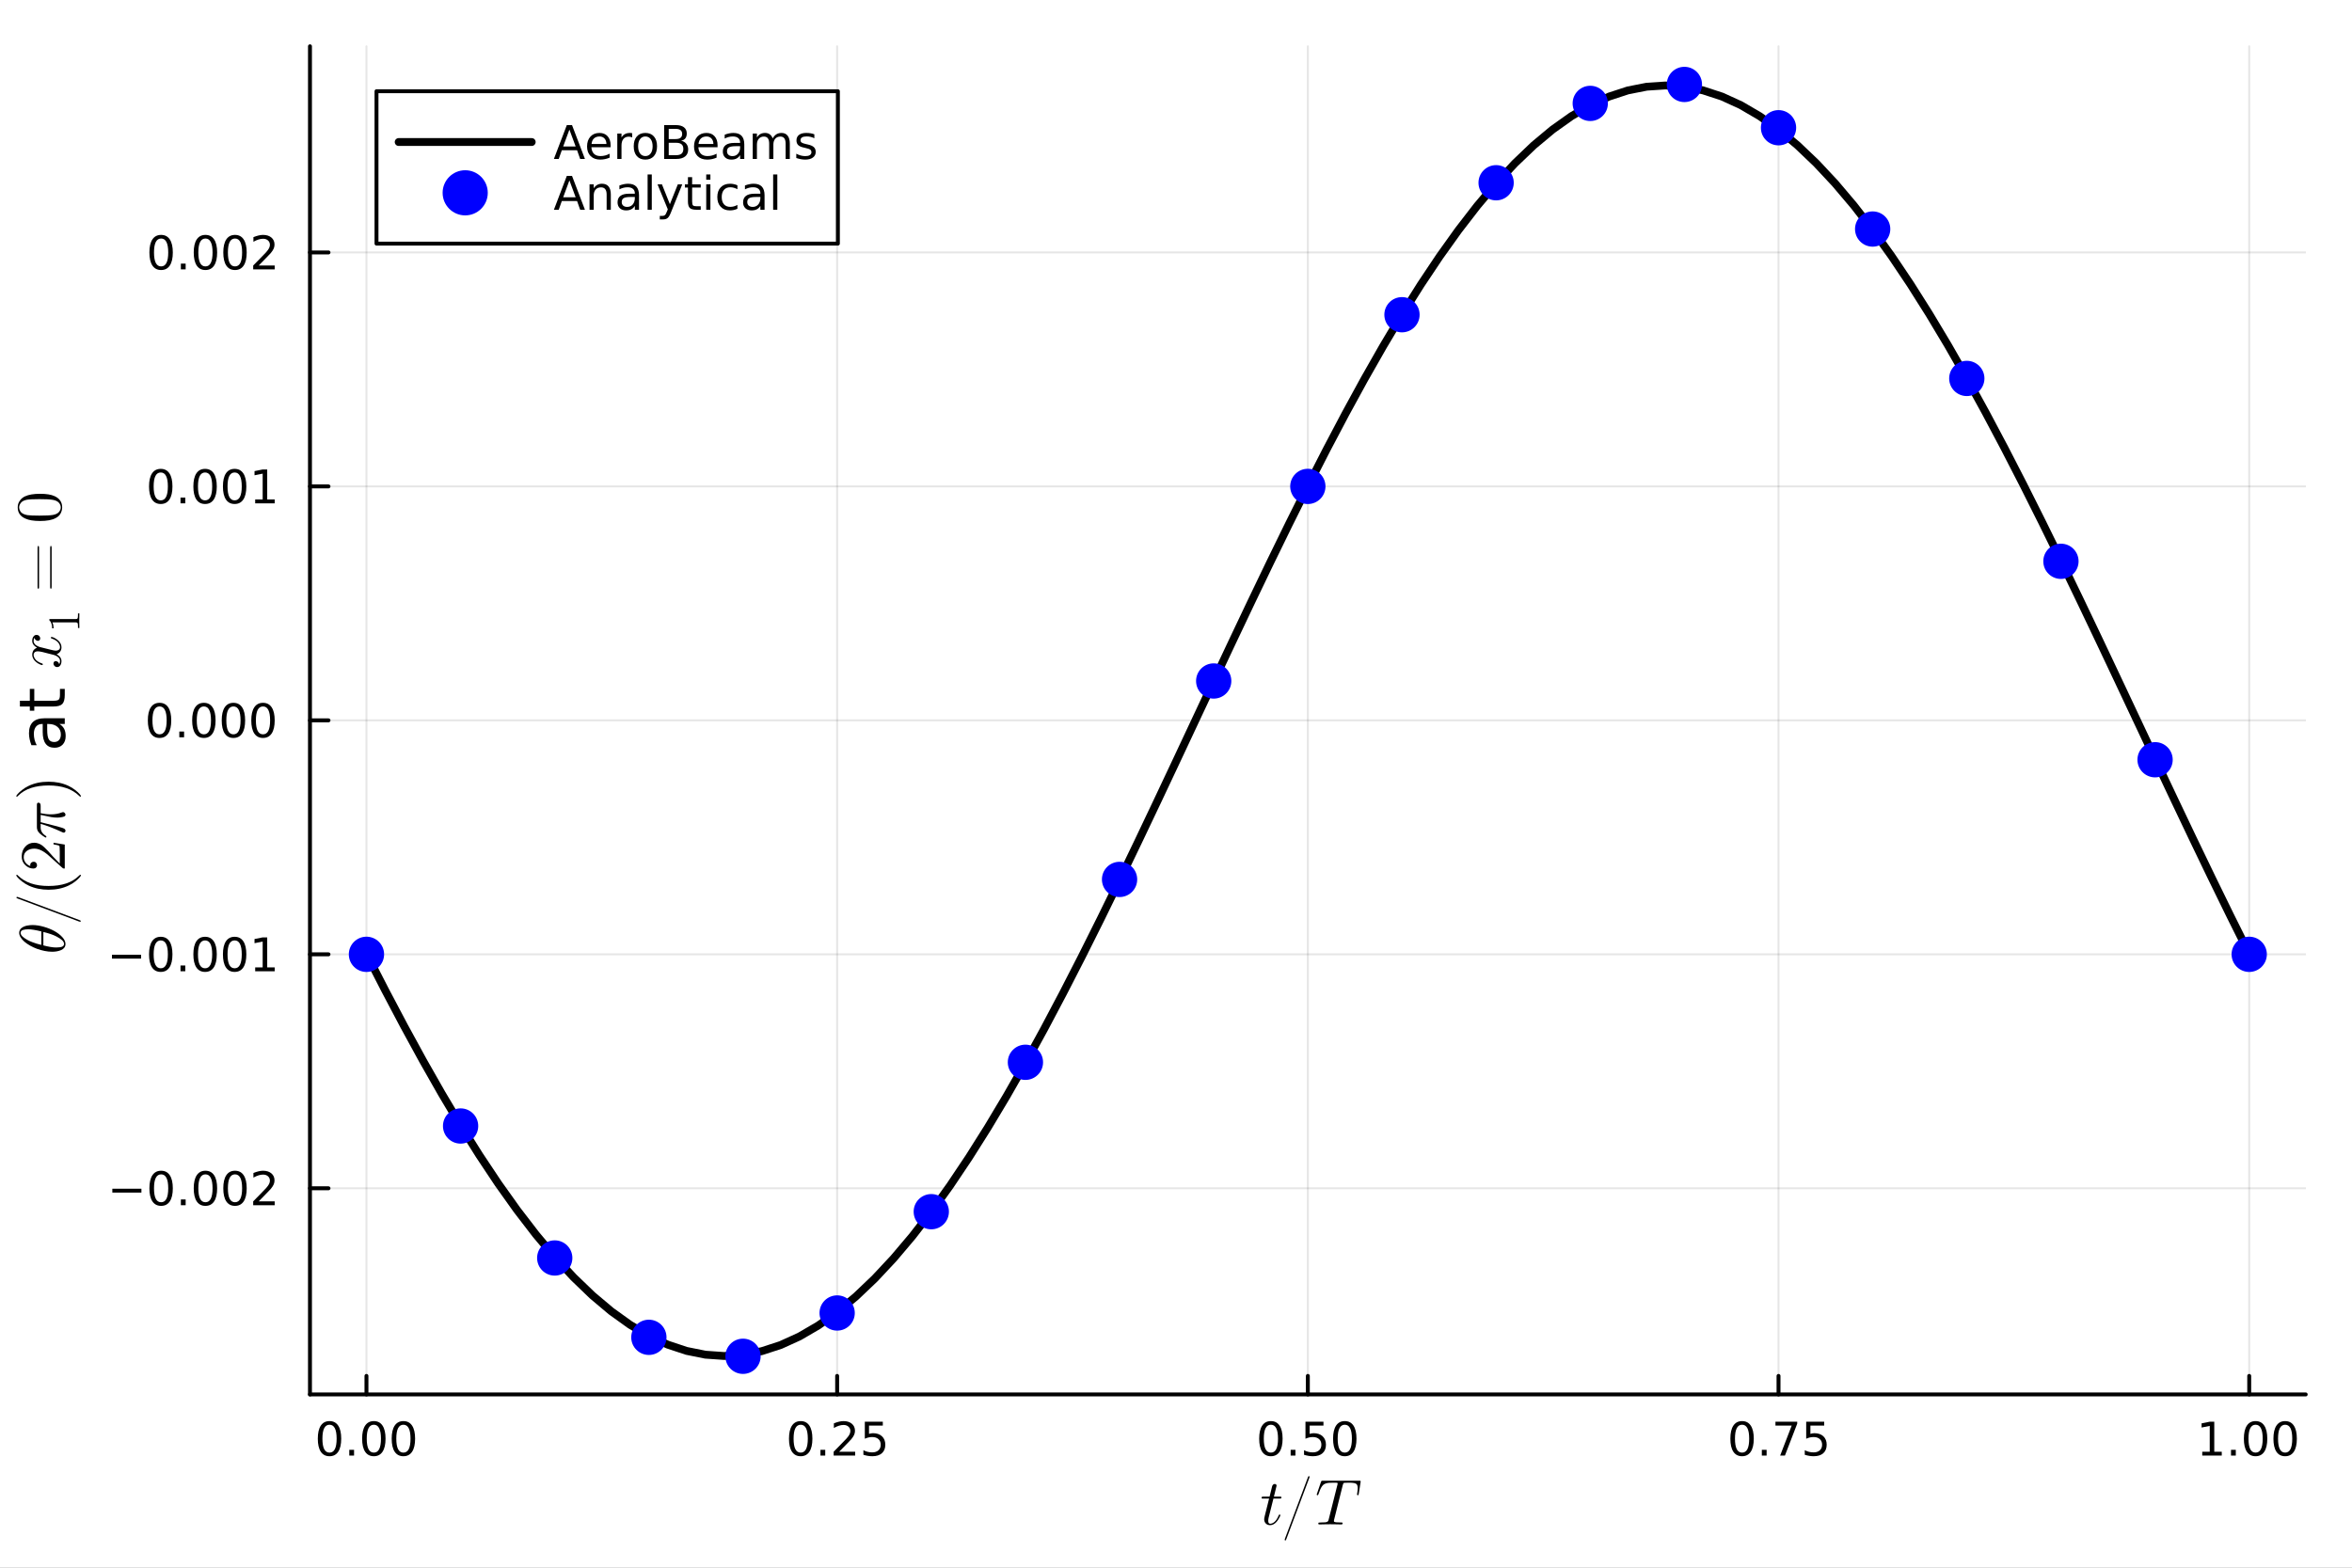 <?xml version="1.0" encoding="utf-8"?>
<svg xmlns="http://www.w3.org/2000/svg" xmlns:xlink="http://www.w3.org/1999/xlink" width="600" height="400" viewBox="0 0 2400 1600">
<rect x="0" y="0" width="2400" height="1600" fill="#808080" stroke="none"/>
<defs>
  <clipPath id="clip140">
    <rect x="0" y="0" width="2400" height="1600"/>
  </clipPath>
</defs>
<path clip-path="url(#clip140)" d="M0 1600 L2400 1600 L2400 0 L0 0  Z" fill="#ffffff" fill-rule="evenodd" fill-opacity="1"/>
<defs>
  <clipPath id="clip141">
    <rect x="480" y="0" width="1681" height="1600"/>
  </clipPath>
</defs>
<path clip-path="url(#clip140)" d="M316.301 1423.18 L2352.76 1423.18 L2352.76 47.244 L316.301 47.244  Z" fill="#ffffff" fill-rule="evenodd" fill-opacity="1"/>
<defs>
  <clipPath id="clip142">
    <rect x="316" y="47" width="2037" height="1377"/>
  </clipPath>
</defs>
<polyline clip-path="url(#clip142)" style="stroke:#000000; stroke-linecap:round; stroke-linejoin:round; stroke-width:2; stroke-opacity:0.1; fill:none" points="373.936,1423.18 373.936,47.244 "/>
<polyline clip-path="url(#clip142)" style="stroke:#000000; stroke-linecap:round; stroke-linejoin:round; stroke-width:2; stroke-opacity:0.1; fill:none" points="854.232,1423.18 854.232,47.244 "/>
<polyline clip-path="url(#clip142)" style="stroke:#000000; stroke-linecap:round; stroke-linejoin:round; stroke-width:2; stroke-opacity:0.1; fill:none" points="1334.53,1423.18 1334.53,47.244 "/>
<polyline clip-path="url(#clip142)" style="stroke:#000000; stroke-linecap:round; stroke-linejoin:round; stroke-width:2; stroke-opacity:0.1; fill:none" points="1814.82,1423.18 1814.82,47.244 "/>
<polyline clip-path="url(#clip142)" style="stroke:#000000; stroke-linecap:round; stroke-linejoin:round; stroke-width:2; stroke-opacity:0.1; fill:none" points="2295.12,1423.18 2295.12,47.244 "/>
<polyline clip-path="url(#clip142)" style="stroke:#000000; stroke-linecap:round; stroke-linejoin:round; stroke-width:2; stroke-opacity:0.1; fill:none" points="316.301,1212.78 2352.76,1212.78 "/>
<polyline clip-path="url(#clip142)" style="stroke:#000000; stroke-linecap:round; stroke-linejoin:round; stroke-width:2; stroke-opacity:0.1; fill:none" points="316.301,973.994 2352.76,973.994 "/>
<polyline clip-path="url(#clip142)" style="stroke:#000000; stroke-linecap:round; stroke-linejoin:round; stroke-width:2; stroke-opacity:0.1; fill:none" points="316.301,735.212 2352.76,735.212 "/>
<polyline clip-path="url(#clip142)" style="stroke:#000000; stroke-linecap:round; stroke-linejoin:round; stroke-width:2; stroke-opacity:0.1; fill:none" points="316.301,496.43 2352.76,496.43 "/>
<polyline clip-path="url(#clip142)" style="stroke:#000000; stroke-linecap:round; stroke-linejoin:round; stroke-width:2; stroke-opacity:0.1; fill:none" points="316.301,257.648 2352.76,257.648 "/>
<polyline clip-path="url(#clip140)" style="stroke:#000000; stroke-linecap:round; stroke-linejoin:round; stroke-width:4; stroke-opacity:1; fill:none" points="316.301,1423.18 2352.76,1423.18 "/>
<polyline clip-path="url(#clip140)" style="stroke:#000000; stroke-linecap:round; stroke-linejoin:round; stroke-width:4; stroke-opacity:1; fill:none" points="373.936,1423.18 373.936,1404.28 "/>
<polyline clip-path="url(#clip140)" style="stroke:#000000; stroke-linecap:round; stroke-linejoin:round; stroke-width:4; stroke-opacity:1; fill:none" points="854.232,1423.18 854.232,1404.28 "/>
<polyline clip-path="url(#clip140)" style="stroke:#000000; stroke-linecap:round; stroke-linejoin:round; stroke-width:4; stroke-opacity:1; fill:none" points="1334.53,1423.18 1334.53,1404.28 "/>
<polyline clip-path="url(#clip140)" style="stroke:#000000; stroke-linecap:round; stroke-linejoin:round; stroke-width:4; stroke-opacity:1; fill:none" points="1814.82,1423.18 1814.82,1404.28 "/>
<polyline clip-path="url(#clip140)" style="stroke:#000000; stroke-linecap:round; stroke-linejoin:round; stroke-width:4; stroke-opacity:1; fill:none" points="2295.12,1423.18 2295.12,1404.28 "/>
<path clip-path="url(#clip140)" d="M336.24 1454.1 Q332.629 1454.1 330.8 1457.66 Q328.995 1461.2 328.995 1468.33 Q328.995 1475.44 330.8 1479.01 Q332.629 1482.55 336.24 1482.55 Q339.874 1482.55 341.68 1479.01 Q343.508 1475.44 343.508 1468.33 Q343.508 1461.2 341.68 1457.66 Q339.874 1454.1 336.24 1454.1 M336.24 1450.39 Q342.05 1450.39 345.106 1455 Q348.184 1459.58 348.184 1468.33 Q348.184 1477.06 345.106 1481.67 Q342.05 1486.25 336.24 1486.25 Q330.43 1486.25 327.351 1481.67 Q324.296 1477.06 324.296 1468.33 Q324.296 1459.58 327.351 1455 Q330.43 1450.39 336.24 1450.39 Z" fill="#000000" fill-rule="nonzero" fill-opacity="1" /><path clip-path="url(#clip140)" d="M356.402 1479.7 L361.286 1479.7 L361.286 1485.58 L356.402 1485.58 L356.402 1479.7 Z" fill="#000000" fill-rule="nonzero" fill-opacity="1" /><path clip-path="url(#clip140)" d="M381.471 1454.1 Q377.86 1454.1 376.031 1457.66 Q374.226 1461.2 374.226 1468.33 Q374.226 1475.44 376.031 1479.01 Q377.86 1482.55 381.471 1482.55 Q385.105 1482.55 386.911 1479.01 Q388.74 1475.44 388.74 1468.33 Q388.74 1461.2 386.911 1457.66 Q385.105 1454.1 381.471 1454.1 M381.471 1450.39 Q387.281 1450.39 390.337 1455 Q393.416 1459.58 393.416 1468.33 Q393.416 1477.06 390.337 1481.67 Q387.281 1486.25 381.471 1486.25 Q375.661 1486.25 372.582 1481.67 Q369.527 1477.06 369.527 1468.33 Q369.527 1459.58 372.582 1455 Q375.661 1450.39 381.471 1450.39 Z" fill="#000000" fill-rule="nonzero" fill-opacity="1" /><path clip-path="url(#clip140)" d="M411.633 1454.1 Q408.022 1454.1 406.193 1457.66 Q404.388 1461.2 404.388 1468.33 Q404.388 1475.44 406.193 1479.01 Q408.022 1482.55 411.633 1482.55 Q415.267 1482.55 417.073 1479.01 Q418.901 1475.44 418.901 1468.33 Q418.901 1461.2 417.073 1457.66 Q415.267 1454.1 411.633 1454.1 M411.633 1450.39 Q417.443 1450.39 420.499 1455 Q423.577 1459.58 423.577 1468.33 Q423.577 1477.06 420.499 1481.67 Q417.443 1486.25 411.633 1486.25 Q405.823 1486.25 402.744 1481.67 Q399.689 1477.06 399.689 1468.33 Q399.689 1459.58 402.744 1455 Q405.823 1450.39 411.633 1450.39 Z" fill="#000000" fill-rule="nonzero" fill-opacity="1" /><path clip-path="url(#clip140)" d="M817.034 1454.1 Q813.422 1454.1 811.594 1457.66 Q809.788 1461.2 809.788 1468.33 Q809.788 1475.44 811.594 1479.01 Q813.422 1482.55 817.034 1482.55 Q820.668 1482.55 822.473 1479.01 Q824.302 1475.44 824.302 1468.33 Q824.302 1461.2 822.473 1457.66 Q820.668 1454.1 817.034 1454.1 M817.034 1450.39 Q822.844 1450.39 825.899 1455 Q828.978 1459.58 828.978 1468.33 Q828.978 1477.06 825.899 1481.67 Q822.844 1486.25 817.034 1486.25 Q811.223 1486.25 808.145 1481.67 Q805.089 1477.06 805.089 1468.33 Q805.089 1459.58 808.145 1455 Q811.223 1450.39 817.034 1450.39 Z" fill="#000000" fill-rule="nonzero" fill-opacity="1" /><path clip-path="url(#clip140)" d="M837.195 1479.7 L842.08 1479.7 L842.08 1485.58 L837.195 1485.58 L837.195 1479.7 Z" fill="#000000" fill-rule="nonzero" fill-opacity="1" /><path clip-path="url(#clip140)" d="M856.293 1481.64 L872.612 1481.64 L872.612 1485.58 L850.668 1485.58 L850.668 1481.64 Q853.33 1478.89 857.913 1474.26 Q862.519 1469.61 863.7 1468.27 Q865.945 1465.74 866.825 1464.01 Q867.728 1462.25 867.728 1460.56 Q867.728 1457.8 865.783 1456.07 Q863.862 1454.33 860.76 1454.33 Q858.561 1454.33 856.107 1455.09 Q853.677 1455.86 850.899 1457.41 L850.899 1452.69 Q853.723 1451.55 856.177 1450.97 Q858.631 1450.39 860.668 1450.39 Q866.038 1450.39 869.232 1453.08 Q872.427 1455.77 872.427 1460.26 Q872.427 1462.39 871.617 1464.31 Q870.83 1466.2 868.723 1468.8 Q868.144 1469.47 865.043 1472.69 Q861.941 1475.88 856.293 1481.64 Z" fill="#000000" fill-rule="nonzero" fill-opacity="1" /><path clip-path="url(#clip140)" d="M882.473 1451.02 L900.829 1451.02 L900.829 1454.96 L886.755 1454.96 L886.755 1463.43 Q887.774 1463.08 888.792 1462.92 Q889.811 1462.73 890.829 1462.73 Q896.616 1462.73 899.996 1465.9 Q903.376 1469.08 903.376 1474.49 Q903.376 1480.07 899.903 1483.17 Q896.431 1486.25 890.112 1486.25 Q887.936 1486.25 885.667 1485.88 Q883.422 1485.51 881.015 1484.77 L881.015 1480.07 Q883.098 1481.2 885.32 1481.76 Q887.542 1482.32 890.019 1482.32 Q894.024 1482.32 896.362 1480.21 Q898.7 1478.1 898.7 1474.49 Q898.7 1470.88 896.362 1468.77 Q894.024 1466.67 890.019 1466.67 Q888.144 1466.67 886.269 1467.08 Q884.417 1467.5 882.473 1468.38 L882.473 1451.02 Z" fill="#000000" fill-rule="nonzero" fill-opacity="1" /><path clip-path="url(#clip140)" d="M1296.83 1454.1 Q1293.22 1454.1 1291.39 1457.66 Q1289.59 1461.2 1289.59 1468.33 Q1289.59 1475.44 1291.39 1479.01 Q1293.22 1482.55 1296.83 1482.55 Q1300.47 1482.55 1302.27 1479.01 Q1304.1 1475.44 1304.1 1468.33 Q1304.1 1461.2 1302.27 1457.66 Q1300.47 1454.1 1296.83 1454.1 M1296.83 1450.39 Q1302.64 1450.39 1305.7 1455 Q1308.78 1459.58 1308.78 1468.33 Q1308.78 1477.06 1305.7 1481.67 Q1302.64 1486.25 1296.83 1486.25 Q1291.02 1486.25 1287.94 1481.67 Q1284.89 1477.06 1284.89 1468.33 Q1284.89 1459.58 1287.94 1455 Q1291.02 1450.39 1296.83 1450.39 Z" fill="#000000" fill-rule="nonzero" fill-opacity="1" /><path clip-path="url(#clip140)" d="M1316.99 1479.7 L1321.88 1479.7 L1321.88 1485.58 L1316.99 1485.58 L1316.99 1479.7 Z" fill="#000000" fill-rule="nonzero" fill-opacity="1" /><path clip-path="url(#clip140)" d="M1332.11 1451.02 L1350.47 1451.02 L1350.47 1454.96 L1336.39 1454.96 L1336.39 1463.43 Q1337.41 1463.08 1338.43 1462.92 Q1339.45 1462.73 1340.47 1462.73 Q1346.25 1462.73 1349.63 1465.9 Q1353.01 1469.08 1353.01 1474.49 Q1353.01 1480.07 1349.54 1483.17 Q1346.07 1486.25 1339.75 1486.25 Q1337.57 1486.25 1335.3 1485.88 Q1333.06 1485.51 1330.65 1484.77 L1330.65 1480.07 Q1332.73 1481.2 1334.96 1481.76 Q1337.18 1482.32 1339.66 1482.32 Q1343.66 1482.32 1346 1480.21 Q1348.34 1478.1 1348.34 1474.49 Q1348.34 1470.88 1346 1468.77 Q1343.66 1466.67 1339.66 1466.67 Q1337.78 1466.67 1335.91 1467.08 Q1334.05 1467.5 1332.11 1468.38 L1332.11 1451.02 Z" fill="#000000" fill-rule="nonzero" fill-opacity="1" /><path clip-path="url(#clip140)" d="M1372.22 1454.1 Q1368.61 1454.1 1366.79 1457.66 Q1364.98 1461.2 1364.98 1468.33 Q1364.98 1475.44 1366.79 1479.01 Q1368.61 1482.55 1372.22 1482.55 Q1375.86 1482.55 1377.66 1479.01 Q1379.49 1475.44 1379.49 1468.33 Q1379.49 1461.2 1377.66 1457.66 Q1375.86 1454.1 1372.22 1454.1 M1372.22 1450.39 Q1378.04 1450.39 1381.09 1455 Q1384.17 1459.58 1384.17 1468.33 Q1384.17 1477.06 1381.09 1481.67 Q1378.04 1486.25 1372.22 1486.25 Q1366.41 1486.25 1363.34 1481.67 Q1360.28 1477.06 1360.28 1468.33 Q1360.28 1459.58 1363.34 1455 Q1366.41 1450.39 1372.22 1450.39 Z" fill="#000000" fill-rule="nonzero" fill-opacity="1" /><path clip-path="url(#clip140)" d="M1777.63 1454.1 Q1774.01 1454.1 1772.19 1457.66 Q1770.38 1461.2 1770.38 1468.33 Q1770.38 1475.44 1772.19 1479.01 Q1774.01 1482.55 1777.63 1482.55 Q1781.26 1482.55 1783.07 1479.01 Q1784.89 1475.44 1784.89 1468.33 Q1784.89 1461.2 1783.07 1457.66 Q1781.26 1454.1 1777.63 1454.1 M1777.63 1450.39 Q1783.44 1450.39 1786.49 1455 Q1789.57 1459.58 1789.57 1468.33 Q1789.57 1477.06 1786.49 1481.67 Q1783.44 1486.25 1777.63 1486.25 Q1771.82 1486.25 1768.74 1481.67 Q1765.68 1477.06 1765.68 1468.33 Q1765.68 1459.58 1768.74 1455 Q1771.82 1450.39 1777.63 1450.39 Z" fill="#000000" fill-rule="nonzero" fill-opacity="1" /><path clip-path="url(#clip140)" d="M1797.79 1479.7 L1802.67 1479.7 L1802.67 1485.58 L1797.79 1485.58 L1797.79 1479.7 Z" fill="#000000" fill-rule="nonzero" fill-opacity="1" /><path clip-path="url(#clip140)" d="M1811.68 1451.02 L1833.9 1451.02 L1833.9 1453.01 L1821.35 1485.58 L1816.47 1485.58 L1828.27 1454.96 L1811.68 1454.96 L1811.68 1451.02 Z" fill="#000000" fill-rule="nonzero" fill-opacity="1" /><path clip-path="url(#clip140)" d="M1843.06 1451.02 L1861.42 1451.02 L1861.42 1454.96 L1847.35 1454.96 L1847.35 1463.43 Q1848.37 1463.08 1849.38 1462.92 Q1850.4 1462.73 1851.42 1462.73 Q1857.21 1462.73 1860.59 1465.9 Q1863.97 1469.08 1863.97 1474.49 Q1863.97 1480.07 1860.5 1483.17 Q1857.02 1486.25 1850.7 1486.25 Q1848.53 1486.25 1846.26 1485.88 Q1844.01 1485.51 1841.61 1484.77 L1841.61 1480.07 Q1843.69 1481.2 1845.91 1481.76 Q1848.13 1482.32 1850.61 1482.32 Q1854.62 1482.32 1856.95 1480.21 Q1859.29 1478.1 1859.29 1474.49 Q1859.29 1470.88 1856.95 1468.77 Q1854.62 1466.67 1850.61 1466.67 Q1848.74 1466.67 1846.86 1467.08 Q1845.01 1467.5 1843.06 1468.38 L1843.06 1451.02 Z" fill="#000000" fill-rule="nonzero" fill-opacity="1" /><path clip-path="url(#clip140)" d="M2247.19 1481.64 L2254.83 1481.64 L2254.83 1455.28 L2246.52 1456.95 L2246.52 1452.69 L2254.78 1451.02 L2259.46 1451.02 L2259.46 1481.64 L2267.1 1481.64 L2267.1 1485.58 L2247.19 1485.58 L2247.19 1481.64 Z" fill="#000000" fill-rule="nonzero" fill-opacity="1" /><path clip-path="url(#clip140)" d="M2276.54 1479.7 L2281.43 1479.7 L2281.43 1485.58 L2276.54 1485.58 L2276.54 1479.7 Z" fill="#000000" fill-rule="nonzero" fill-opacity="1" /><path clip-path="url(#clip140)" d="M2301.61 1454.1 Q2298 1454.1 2296.17 1457.66 Q2294.37 1461.2 2294.37 1468.33 Q2294.37 1475.44 2296.17 1479.01 Q2298 1482.55 2301.61 1482.55 Q2305.25 1482.55 2307.05 1479.01 Q2308.88 1475.44 2308.88 1468.33 Q2308.88 1461.2 2307.05 1457.66 Q2305.25 1454.1 2301.61 1454.1 M2301.61 1450.39 Q2307.42 1450.39 2310.48 1455 Q2313.56 1459.58 2313.56 1468.33 Q2313.56 1477.06 2310.48 1481.67 Q2307.42 1486.25 2301.61 1486.25 Q2295.8 1486.25 2292.72 1481.67 Q2289.67 1477.06 2289.67 1468.33 Q2289.67 1459.58 2292.72 1455 Q2295.8 1450.39 2301.61 1450.39 Z" fill="#000000" fill-rule="nonzero" fill-opacity="1" /><path clip-path="url(#clip140)" d="M2331.78 1454.1 Q2328.16 1454.1 2326.34 1457.66 Q2324.53 1461.2 2324.53 1468.33 Q2324.53 1475.44 2326.34 1479.01 Q2328.16 1482.55 2331.78 1482.55 Q2335.41 1482.55 2337.22 1479.01 Q2339.04 1475.44 2339.04 1468.33 Q2339.04 1461.2 2337.22 1457.66 Q2335.41 1454.1 2331.78 1454.1 M2331.78 1450.39 Q2337.59 1450.39 2340.64 1455 Q2343.72 1459.58 2343.72 1468.33 Q2343.72 1477.06 2340.64 1481.67 Q2337.59 1486.25 2331.78 1486.25 Q2325.97 1486.25 2322.89 1481.67 Q2319.83 1477.06 2319.83 1468.33 Q2319.83 1459.58 2322.89 1455 Q2325.97 1450.39 2331.78 1450.39 Z" fill="#000000" fill-rule="nonzero" fill-opacity="1" /><path clip-path="url(#clip140)" d="M1307.59 1528.17 Q1307.59 1529.07 1307.17 1529.3 Q1306.75 1529.49 1305.6 1529.49 L1299.41 1529.49 L1294.52 1548.94 Q1294.13 1550.65 1294.13 1552.1 Q1294.13 1553.71 1294.61 1554.42 Q1295.13 1555.13 1296.19 1555.13 Q1298.28 1555.13 1300.54 1553.23 Q1302.83 1551.33 1304.76 1546.69 Q1305.02 1546.08 1305.14 1545.95 Q1305.31 1545.79 1305.72 1545.79 Q1306.53 1545.79 1306.53 1546.43 Q1306.53 1546.66 1306.08 1547.69 Q1305.66 1548.72 1304.73 1550.23 Q1303.82 1551.75 1302.63 1553.16 Q1301.47 1554.58 1299.7 1555.61 Q1297.93 1556.61 1296.03 1556.61 Q1293.36 1556.61 1291.65 1554.9 Q1289.98 1553.19 1289.98 1550.52 Q1289.98 1549.65 1290.65 1546.88 Q1291.33 1544.08 1295 1529.49 L1289.17 1529.49 Q1288.37 1529.49 1288.04 1529.46 Q1287.75 1529.43 1287.53 1529.27 Q1287.33 1529.07 1287.33 1528.69 Q1287.33 1528.07 1287.59 1527.82 Q1287.85 1527.53 1288.17 1527.49 Q1288.53 1527.43 1289.33 1527.43 L1295.51 1527.43 L1298.09 1516.96 Q1298.35 1515.93 1298.99 1515.35 Q1299.67 1514.74 1300.06 1514.68 Q1300.44 1514.58 1300.73 1514.58 Q1301.6 1514.58 1302.12 1515.06 Q1302.63 1515.51 1302.63 1516.35 Q1302.63 1516.8 1299.93 1527.43 L1305.72 1527.43 Q1306.46 1527.43 1306.75 1527.46 Q1307.08 1527.49 1307.33 1527.66 Q1307.59 1527.82 1307.59 1528.17 Z" fill="#000000" fill-rule="nonzero" fill-opacity="1" /><path clip-path="url(#clip140)" d="M1310.91 1571.42 Q1310.91 1571.1 1311.17 1570.39 L1334.45 1508.17 Q1334.45 1508.11 1334.61 1507.75 Q1334.77 1507.4 1334.87 1507.17 Q1334.97 1506.91 1335.16 1506.72 Q1335.38 1506.53 1335.64 1506.53 Q1336.29 1506.53 1336.29 1507.33 Q1336.29 1507.4 1336.09 1508.17 L1312.74 1570.46 Q1312.36 1571.58 1312.1 1571.91 Q1311.87 1572.23 1311.49 1572.23 Q1310.91 1572.23 1310.91 1571.42 Z" fill="#000000" fill-rule="nonzero" fill-opacity="1" /><path clip-path="url(#clip140)" d="M1388.43 1511.94 Q1388.43 1512.55 1388.31 1513.07 L1386.5 1524.53 Q1386.41 1525.4 1386.21 1525.72 Q1386.05 1526.05 1385.54 1526.05 Q1384.73 1526.05 1384.73 1525.21 Q1384.73 1524.72 1384.92 1523.95 Q1385.47 1520.31 1385.47 1518.67 Q1385.47 1517.58 1385.25 1516.77 Q1385.05 1515.93 1384.73 1515.35 Q1384.44 1514.77 1383.76 1514.39 Q1383.09 1514 1382.44 1513.77 Q1381.8 1513.55 1380.64 1513.45 Q1379.48 1513.32 1378.48 1513.29 Q1377.48 1513.26 1375.84 1513.26 Q1372.27 1513.26 1371.69 1513.39 Q1371.08 1513.55 1370.75 1514.03 Q1370.46 1514.48 1370.14 1515.84 L1361.38 1550.84 L1361.12 1552.23 Q1361.12 1553 1361.61 1553.26 Q1362.09 1553.52 1363.57 1553.68 Q1365.7 1553.84 1367.79 1553.84 Q1367.85 1553.84 1367.98 1553.84 Q1368.69 1553.84 1368.98 1553.87 Q1369.27 1553.87 1369.56 1553.94 Q1369.85 1554 1369.92 1554.16 Q1370.01 1554.29 1370.01 1554.55 Q1370.01 1555.16 1369.76 1555.48 Q1369.5 1555.77 1369.24 1555.84 Q1369.01 1555.87 1368.56 1555.87 Q1367.66 1555.87 1365.73 1555.8 Q1363.8 1555.74 1362.83 1555.74 L1357.36 1555.67 L1351.75 1555.74 Q1350.88 1555.74 1349.05 1555.8 Q1347.21 1555.87 1346.34 1555.87 Q1345.21 1555.87 1345.21 1555.06 Q1345.21 1554.16 1345.63 1554 Q1346.08 1553.84 1347.98 1553.84 Q1350.66 1553.84 1352.11 1553.71 Q1353.56 1553.58 1354.33 1553.13 Q1355.13 1552.68 1355.36 1552.23 Q1355.58 1551.75 1355.84 1550.65 L1364.7 1515.45 Q1364.96 1514.68 1364.96 1514.06 Q1364.96 1513.74 1364.86 1513.61 Q1364.8 1513.48 1364.38 1513.39 Q1363.96 1513.26 1363.09 1513.26 L1360.51 1513.26 Q1357.87 1513.26 1356.23 1513.39 Q1354.62 1513.48 1353.07 1513.97 Q1351.56 1514.45 1350.66 1515.13 Q1349.79 1515.8 1348.82 1517.19 Q1347.86 1518.57 1347.15 1520.25 Q1346.47 1521.92 1345.5 1524.66 Q1345.18 1525.56 1344.99 1525.82 Q1344.83 1526.05 1344.38 1526.05 Q1344.05 1526.05 1343.8 1525.85 Q1343.57 1525.63 1343.57 1525.34 Q1343.89 1524.27 1343.96 1524.15 L1347.92 1512.52 Q1348.24 1511.58 1348.53 1511.42 Q1348.85 1511.23 1350.05 1511.23 L1386.63 1511.23 Q1387.21 1511.23 1387.4 1511.23 Q1387.6 1511.23 1387.92 1511.29 Q1388.24 1511.36 1388.34 1511.52 Q1388.43 1511.68 1388.43 1511.94 Z" fill="#000000" fill-rule="nonzero" fill-opacity="1" /><polyline clip-path="url(#clip140)" style="stroke:#000000; stroke-linecap:round; stroke-linejoin:round; stroke-width:4; stroke-opacity:1; fill:none" points="316.301,1423.18 316.301,47.244 "/>
<polyline clip-path="url(#clip140)" style="stroke:#000000; stroke-linecap:round; stroke-linejoin:round; stroke-width:4; stroke-opacity:1; fill:none" points="316.301,1212.78 335.199,1212.78 "/>
<polyline clip-path="url(#clip140)" style="stroke:#000000; stroke-linecap:round; stroke-linejoin:round; stroke-width:4; stroke-opacity:1; fill:none" points="316.301,973.994 335.199,973.994 "/>
<polyline clip-path="url(#clip140)" style="stroke:#000000; stroke-linecap:round; stroke-linejoin:round; stroke-width:4; stroke-opacity:1; fill:none" points="316.301,735.212 335.199,735.212 "/>
<polyline clip-path="url(#clip140)" style="stroke:#000000; stroke-linecap:round; stroke-linejoin:round; stroke-width:4; stroke-opacity:1; fill:none" points="316.301,496.43 335.199,496.43 "/>
<polyline clip-path="url(#clip140)" style="stroke:#000000; stroke-linecap:round; stroke-linejoin:round; stroke-width:4; stroke-opacity:1; fill:none" points="316.301,257.648 335.199,257.648 "/>
<path clip-path="url(#clip140)" d="M114.631 1213.23 L144.306 1213.23 L144.306 1217.16 L114.631 1217.16 L114.631 1213.23 Z" fill="#000000" fill-rule="nonzero" fill-opacity="1" /><path clip-path="url(#clip140)" d="M164.399 1198.57 Q160.788 1198.57 158.959 1202.14 Q157.153 1205.68 157.153 1212.81 Q157.153 1219.92 158.959 1223.48 Q160.788 1227.02 164.399 1227.02 Q168.033 1227.02 169.839 1223.48 Q171.667 1219.92 171.667 1212.81 Q171.667 1205.68 169.839 1202.14 Q168.033 1198.57 164.399 1198.57 M164.399 1194.87 Q170.209 1194.87 173.264 1199.48 Q176.343 1204.06 176.343 1212.81 Q176.343 1221.54 173.264 1226.14 Q170.209 1230.73 164.399 1230.73 Q158.589 1230.73 155.51 1226.14 Q152.454 1221.54 152.454 1212.81 Q152.454 1204.06 155.51 1199.48 Q158.589 1194.87 164.399 1194.87 Z" fill="#000000" fill-rule="nonzero" fill-opacity="1" /><path clip-path="url(#clip140)" d="M184.561 1224.18 L189.445 1224.18 L189.445 1230.06 L184.561 1230.06 L184.561 1224.18 Z" fill="#000000" fill-rule="nonzero" fill-opacity="1" /><path clip-path="url(#clip140)" d="M209.63 1198.57 Q206.019 1198.57 204.19 1202.14 Q202.385 1205.68 202.385 1212.81 Q202.385 1219.92 204.19 1223.48 Q206.019 1227.02 209.63 1227.02 Q213.264 1227.02 215.07 1223.48 Q216.898 1219.92 216.898 1212.81 Q216.898 1205.68 215.07 1202.14 Q213.264 1198.57 209.63 1198.57 M209.63 1194.87 Q215.44 1194.87 218.496 1199.48 Q221.574 1204.06 221.574 1212.81 Q221.574 1221.54 218.496 1226.14 Q215.44 1230.73 209.63 1230.73 Q203.82 1230.73 200.741 1226.14 Q197.686 1221.54 197.686 1212.81 Q197.686 1204.06 200.741 1199.48 Q203.82 1194.87 209.63 1194.87 Z" fill="#000000" fill-rule="nonzero" fill-opacity="1" /><path clip-path="url(#clip140)" d="M239.792 1198.57 Q236.181 1198.57 234.352 1202.14 Q232.547 1205.68 232.547 1212.81 Q232.547 1219.92 234.352 1223.48 Q236.181 1227.02 239.792 1227.02 Q243.426 1227.02 245.232 1223.48 Q247.06 1219.92 247.06 1212.81 Q247.06 1205.68 245.232 1202.14 Q243.426 1198.57 239.792 1198.57 M239.792 1194.87 Q245.602 1194.87 248.658 1199.48 Q251.736 1204.06 251.736 1212.81 Q251.736 1221.54 248.658 1226.14 Q245.602 1230.73 239.792 1230.73 Q233.982 1230.73 230.903 1226.14 Q227.848 1221.54 227.848 1212.81 Q227.848 1204.06 230.903 1199.48 Q233.982 1194.87 239.792 1194.87 Z" fill="#000000" fill-rule="nonzero" fill-opacity="1" /><path clip-path="url(#clip140)" d="M263.982 1226.12 L280.301 1226.12 L280.301 1230.06 L258.357 1230.06 L258.357 1226.12 Q261.019 1223.37 265.602 1218.74 Q270.208 1214.08 271.389 1212.74 Q273.634 1210.22 274.514 1208.48 Q275.417 1206.72 275.417 1205.03 Q275.417 1202.28 273.472 1200.54 Q271.551 1198.81 268.449 1198.81 Q266.25 1198.81 263.796 1199.57 Q261.366 1200.33 258.588 1201.88 L258.588 1197.16 Q261.412 1196.03 263.866 1195.45 Q266.32 1194.87 268.357 1194.87 Q273.727 1194.87 276.921 1197.56 Q280.116 1200.24 280.116 1204.73 Q280.116 1206.86 279.306 1208.78 Q278.519 1210.68 276.412 1213.27 Q275.833 1213.94 272.732 1217.16 Q269.63 1220.36 263.982 1226.12 Z" fill="#000000" fill-rule="nonzero" fill-opacity="1" /><path clip-path="url(#clip140)" d="M114.26 974.445 L143.936 974.445 L143.936 978.38 L114.26 978.38 L114.26 974.445 Z" fill="#000000" fill-rule="nonzero" fill-opacity="1" /><path clip-path="url(#clip140)" d="M164.028 959.793 Q160.417 959.793 158.589 963.357 Q156.783 966.899 156.783 974.029 Q156.783 981.135 158.589 984.7 Q160.417 988.242 164.028 988.242 Q167.663 988.242 169.468 984.7 Q171.297 981.135 171.297 974.029 Q171.297 966.899 169.468 963.357 Q167.663 959.793 164.028 959.793 M164.028 956.089 Q169.839 956.089 172.894 960.695 Q175.973 965.279 175.973 974.029 Q175.973 982.755 172.894 987.362 Q169.839 991.945 164.028 991.945 Q158.218 991.945 155.14 987.362 Q152.084 982.755 152.084 974.029 Q152.084 965.279 155.14 960.695 Q158.218 956.089 164.028 956.089 Z" fill="#000000" fill-rule="nonzero" fill-opacity="1" /><path clip-path="url(#clip140)" d="M184.19 985.394 L189.075 985.394 L189.075 991.274 L184.19 991.274 L184.19 985.394 Z" fill="#000000" fill-rule="nonzero" fill-opacity="1" /><path clip-path="url(#clip140)" d="M209.26 959.793 Q205.649 959.793 203.82 963.357 Q202.014 966.899 202.014 974.029 Q202.014 981.135 203.82 984.7 Q205.649 988.242 209.26 988.242 Q212.894 988.242 214.699 984.7 Q216.528 981.135 216.528 974.029 Q216.528 966.899 214.699 963.357 Q212.894 959.793 209.26 959.793 M209.26 956.089 Q215.07 956.089 218.125 960.695 Q221.204 965.279 221.204 974.029 Q221.204 982.755 218.125 987.362 Q215.07 991.945 209.26 991.945 Q203.449 991.945 200.371 987.362 Q197.315 982.755 197.315 974.029 Q197.315 965.279 200.371 960.695 Q203.449 956.089 209.26 956.089 Z" fill="#000000" fill-rule="nonzero" fill-opacity="1" /><path clip-path="url(#clip140)" d="M239.422 959.793 Q235.81 959.793 233.982 963.357 Q232.176 966.899 232.176 974.029 Q232.176 981.135 233.982 984.7 Q235.81 988.242 239.422 988.242 Q243.056 988.242 244.861 984.7 Q246.69 981.135 246.69 974.029 Q246.69 966.899 244.861 963.357 Q243.056 959.793 239.422 959.793 M239.422 956.089 Q245.232 956.089 248.287 960.695 Q251.366 965.279 251.366 974.029 Q251.366 982.755 248.287 987.362 Q245.232 991.945 239.422 991.945 Q233.611 991.945 230.533 987.362 Q227.477 982.755 227.477 974.029 Q227.477 965.279 230.533 960.695 Q233.611 956.089 239.422 956.089 Z" fill="#000000" fill-rule="nonzero" fill-opacity="1" /><path clip-path="url(#clip140)" d="M260.394 987.339 L268.032 987.339 L268.032 960.973 L259.722 962.64 L259.722 958.381 L267.986 956.714 L272.662 956.714 L272.662 987.339 L280.301 987.339 L280.301 991.274 L260.394 991.274 L260.394 987.339 Z" fill="#000000" fill-rule="nonzero" fill-opacity="1" /><path clip-path="url(#clip140)" d="M162.802 721.011 Q159.19 721.011 157.362 724.575 Q155.556 728.117 155.556 735.247 Q155.556 742.353 157.362 745.918 Q159.19 749.46 162.802 749.46 Q166.436 749.46 168.241 745.918 Q170.07 742.353 170.07 735.247 Q170.07 728.117 168.241 724.575 Q166.436 721.011 162.802 721.011 M162.802 717.307 Q168.612 717.307 171.667 721.913 Q174.746 726.497 174.746 735.247 Q174.746 743.973 171.667 748.58 Q168.612 753.163 162.802 753.163 Q156.991 753.163 153.913 748.58 Q150.857 743.973 150.857 735.247 Q150.857 726.497 153.913 721.913 Q156.991 717.307 162.802 717.307 Z" fill="#000000" fill-rule="nonzero" fill-opacity="1" /><path clip-path="url(#clip140)" d="M182.963 746.612 L187.848 746.612 L187.848 752.492 L182.963 752.492 L182.963 746.612 Z" fill="#000000" fill-rule="nonzero" fill-opacity="1" /><path clip-path="url(#clip140)" d="M208.033 721.011 Q204.422 721.011 202.593 724.575 Q200.787 728.117 200.787 735.247 Q200.787 742.353 202.593 745.918 Q204.422 749.46 208.033 749.46 Q211.667 749.46 213.473 745.918 Q215.301 742.353 215.301 735.247 Q215.301 728.117 213.473 724.575 Q211.667 721.011 208.033 721.011 M208.033 717.307 Q213.843 717.307 216.898 721.913 Q219.977 726.497 219.977 735.247 Q219.977 743.973 216.898 748.58 Q213.843 753.163 208.033 753.163 Q202.223 753.163 199.144 748.58 Q196.088 743.973 196.088 735.247 Q196.088 726.497 199.144 721.913 Q202.223 717.307 208.033 717.307 Z" fill="#000000" fill-rule="nonzero" fill-opacity="1" /><path clip-path="url(#clip140)" d="M238.195 721.011 Q234.584 721.011 232.755 724.575 Q230.949 728.117 230.949 735.247 Q230.949 742.353 232.755 745.918 Q234.584 749.46 238.195 749.46 Q241.829 749.46 243.634 745.918 Q245.463 742.353 245.463 735.247 Q245.463 728.117 243.634 724.575 Q241.829 721.011 238.195 721.011 M238.195 717.307 Q244.005 717.307 247.06 721.913 Q250.139 726.497 250.139 735.247 Q250.139 743.973 247.06 748.58 Q244.005 753.163 238.195 753.163 Q232.385 753.163 229.306 748.58 Q226.25 743.973 226.25 735.247 Q226.25 726.497 229.306 721.913 Q232.385 717.307 238.195 717.307 Z" fill="#000000" fill-rule="nonzero" fill-opacity="1" /><path clip-path="url(#clip140)" d="M268.357 721.011 Q264.745 721.011 262.917 724.575 Q261.111 728.117 261.111 735.247 Q261.111 742.353 262.917 745.918 Q264.745 749.46 268.357 749.46 Q271.991 749.46 273.796 745.918 Q275.625 742.353 275.625 735.247 Q275.625 728.117 273.796 724.575 Q271.991 721.011 268.357 721.011 M268.357 717.307 Q274.167 717.307 277.222 721.913 Q280.301 726.497 280.301 735.247 Q280.301 743.973 277.222 748.58 Q274.167 753.163 268.357 753.163 Q262.546 753.163 259.468 748.58 Q256.412 743.973 256.412 735.247 Q256.412 726.497 259.468 721.913 Q262.546 717.307 268.357 717.307 Z" fill="#000000" fill-rule="nonzero" fill-opacity="1" /><path clip-path="url(#clip140)" d="M164.028 482.229 Q160.417 482.229 158.589 485.794 Q156.783 489.335 156.783 496.465 Q156.783 503.571 158.589 507.136 Q160.417 510.678 164.028 510.678 Q167.663 510.678 169.468 507.136 Q171.297 503.571 171.297 496.465 Q171.297 489.335 169.468 485.794 Q167.663 482.229 164.028 482.229 M164.028 478.525 Q169.839 478.525 172.894 483.132 Q175.973 487.715 175.973 496.465 Q175.973 505.192 172.894 509.798 Q169.839 514.381 164.028 514.381 Q158.218 514.381 155.14 509.798 Q152.084 505.192 152.084 496.465 Q152.084 487.715 155.14 483.132 Q158.218 478.525 164.028 478.525 Z" fill="#000000" fill-rule="nonzero" fill-opacity="1" /><path clip-path="url(#clip140)" d="M184.19 507.83 L189.075 507.83 L189.075 513.71 L184.19 513.71 L184.19 507.83 Z" fill="#000000" fill-rule="nonzero" fill-opacity="1" /><path clip-path="url(#clip140)" d="M209.26 482.229 Q205.649 482.229 203.82 485.794 Q202.014 489.335 202.014 496.465 Q202.014 503.571 203.82 507.136 Q205.649 510.678 209.26 510.678 Q212.894 510.678 214.699 507.136 Q216.528 503.571 216.528 496.465 Q216.528 489.335 214.699 485.794 Q212.894 482.229 209.26 482.229 M209.26 478.525 Q215.07 478.525 218.125 483.132 Q221.204 487.715 221.204 496.465 Q221.204 505.192 218.125 509.798 Q215.07 514.381 209.26 514.381 Q203.449 514.381 200.371 509.798 Q197.315 505.192 197.315 496.465 Q197.315 487.715 200.371 483.132 Q203.449 478.525 209.26 478.525 Z" fill="#000000" fill-rule="nonzero" fill-opacity="1" /><path clip-path="url(#clip140)" d="M239.422 482.229 Q235.81 482.229 233.982 485.794 Q232.176 489.335 232.176 496.465 Q232.176 503.571 233.982 507.136 Q235.81 510.678 239.422 510.678 Q243.056 510.678 244.861 507.136 Q246.69 503.571 246.69 496.465 Q246.69 489.335 244.861 485.794 Q243.056 482.229 239.422 482.229 M239.422 478.525 Q245.232 478.525 248.287 483.132 Q251.366 487.715 251.366 496.465 Q251.366 505.192 248.287 509.798 Q245.232 514.381 239.422 514.381 Q233.611 514.381 230.533 509.798 Q227.477 505.192 227.477 496.465 Q227.477 487.715 230.533 483.132 Q233.611 478.525 239.422 478.525 Z" fill="#000000" fill-rule="nonzero" fill-opacity="1" /><path clip-path="url(#clip140)" d="M260.394 509.775 L268.032 509.775 L268.032 483.409 L259.722 485.076 L259.722 480.817 L267.986 479.15 L272.662 479.15 L272.662 509.775 L280.301 509.775 L280.301 513.71 L260.394 513.71 L260.394 509.775 Z" fill="#000000" fill-rule="nonzero" fill-opacity="1" /><path clip-path="url(#clip140)" d="M164.399 243.447 Q160.788 243.447 158.959 247.012 Q157.153 250.553 157.153 257.683 Q157.153 264.789 158.959 268.354 Q160.788 271.896 164.399 271.896 Q168.033 271.896 169.839 268.354 Q171.667 264.789 171.667 257.683 Q171.667 250.553 169.839 247.012 Q168.033 243.447 164.399 243.447 M164.399 239.743 Q170.209 239.743 173.264 244.35 Q176.343 248.933 176.343 257.683 Q176.343 266.41 173.264 271.016 Q170.209 275.599 164.399 275.599 Q158.589 275.599 155.51 271.016 Q152.454 266.41 152.454 257.683 Q152.454 248.933 155.51 244.35 Q158.589 239.743 164.399 239.743 Z" fill="#000000" fill-rule="nonzero" fill-opacity="1" /><path clip-path="url(#clip140)" d="M184.561 269.049 L189.445 269.049 L189.445 274.928 L184.561 274.928 L184.561 269.049 Z" fill="#000000" fill-rule="nonzero" fill-opacity="1" /><path clip-path="url(#clip140)" d="M209.63 243.447 Q206.019 243.447 204.19 247.012 Q202.385 250.553 202.385 257.683 Q202.385 264.789 204.19 268.354 Q206.019 271.896 209.63 271.896 Q213.264 271.896 215.07 268.354 Q216.898 264.789 216.898 257.683 Q216.898 250.553 215.07 247.012 Q213.264 243.447 209.63 243.447 M209.63 239.743 Q215.44 239.743 218.496 244.35 Q221.574 248.933 221.574 257.683 Q221.574 266.41 218.496 271.016 Q215.44 275.599 209.63 275.599 Q203.82 275.599 200.741 271.016 Q197.686 266.41 197.686 257.683 Q197.686 248.933 200.741 244.35 Q203.82 239.743 209.63 239.743 Z" fill="#000000" fill-rule="nonzero" fill-opacity="1" /><path clip-path="url(#clip140)" d="M239.792 243.447 Q236.181 243.447 234.352 247.012 Q232.547 250.553 232.547 257.683 Q232.547 264.789 234.352 268.354 Q236.181 271.896 239.792 271.896 Q243.426 271.896 245.232 268.354 Q247.06 264.789 247.06 257.683 Q247.06 250.553 245.232 247.012 Q243.426 243.447 239.792 243.447 M239.792 239.743 Q245.602 239.743 248.658 244.35 Q251.736 248.933 251.736 257.683 Q251.736 266.41 248.658 271.016 Q245.602 275.599 239.792 275.599 Q233.982 275.599 230.903 271.016 Q227.848 266.41 227.848 257.683 Q227.848 248.933 230.903 244.35 Q233.982 239.743 239.792 239.743 Z" fill="#000000" fill-rule="nonzero" fill-opacity="1" /><path clip-path="url(#clip140)" d="M263.982 270.993 L280.301 270.993 L280.301 274.928 L258.357 274.928 L258.357 270.993 Q261.019 268.238 265.602 263.609 Q270.208 258.956 271.389 257.613 Q273.634 255.09 274.514 253.354 Q275.417 251.595 275.417 249.905 Q275.417 247.15 273.472 245.414 Q271.551 243.678 268.449 243.678 Q266.25 243.678 263.796 244.442 Q261.366 245.206 258.588 246.757 L258.588 242.035 Q261.412 240.901 263.866 240.322 Q266.32 239.743 268.357 239.743 Q273.727 239.743 276.921 242.428 Q280.116 245.113 280.116 249.604 Q280.116 251.734 279.306 253.655 Q278.519 255.553 276.412 258.146 Q275.833 258.817 272.732 262.035 Q269.63 265.229 263.982 270.993 Z" fill="#000000" fill-rule="nonzero" fill-opacity="1" /><path clip-path="url(#clip140)" d="M33.105 944.116 Q38.516 944.116 44.603 945.855 Q50.657 947.562 55.553 950.267 Q60.416 952.972 63.636 956.515 Q66.825 960.057 66.825 963.439 Q66.825 965.597 65.633 967.207 Q64.409 968.785 62.38 969.655 Q60.319 970.524 58.065 970.943 Q55.778 971.362 53.298 971.362 Q49.595 971.362 45.569 970.557 Q41.511 969.751 37.84 968.399 Q34.136 967.046 30.787 965.146 Q27.405 963.246 24.957 961.152 Q22.477 959.027 21.028 956.644 Q19.579 954.26 19.579 952.038 Q19.579 950.428 20.287 949.14 Q20.964 947.819 22.155 946.982 Q23.315 946.145 24.7 945.565 Q26.084 944.953 27.695 944.663 Q29.273 944.373 30.593 944.244 Q31.881 944.116 33.105 944.116 M29.015 948.463 Q27.373 948.463 26.149 948.592 Q24.893 948.721 23.637 949.075 Q22.381 949.43 21.704 950.202 Q21.028 950.943 21.028 952.103 Q21.028 955.484 27.952 959.285 Q30.11 960.508 33.041 961.603 Q35.972 962.698 37.356 963.085 Q38.741 963.471 42.155 964.373 L42.155 950.589 Q33.363 948.463 29.015 948.463 M44.248 951.169 L44.248 964.888 Q52.3 967.014 57.324 967.014 Q61.704 967.014 63.54 966.112 Q65.343 965.178 65.343 963.439 Q65.343 961.442 63.347 959.574 Q61.318 957.706 57.646 955.806 Q52.88 953.294 44.248 951.169 Z" fill="#000000" fill-rule="nonzero" fill-opacity="1" /><path clip-path="url(#clip140)" d="M81.639 940.739 Q81.317 940.739 80.609 940.482 L18.387 917.197 Q18.323 917.197 17.968 917.036 Q17.614 916.875 17.389 916.778 Q17.131 916.681 16.938 916.488 Q16.745 916.263 16.745 916.005 Q16.745 915.361 17.55 915.361 Q17.614 915.361 18.387 915.554 L80.673 938.903 Q81.801 939.29 82.123 939.548 Q82.445 939.773 82.445 940.159 Q82.445 940.739 81.639 940.739 Z" fill="#000000" fill-rule="nonzero" fill-opacity="1" /><path clip-path="url(#clip140)" d="M49.595 908.075 Q38.452 908.075 29.466 903.921 Q25.698 902.149 22.542 899.669 Q19.386 897.19 18.001 895.547 Q16.616 893.905 16.616 893.454 Q16.616 892.81 17.26 892.777 Q17.582 892.777 18.387 893.647 Q29.208 904.275 49.595 904.243 Q70.045 904.243 80.448 893.905 Q81.575 892.777 81.929 892.777 Q82.573 892.777 82.573 893.454 Q82.573 893.905 81.253 895.483 Q79.933 897.061 76.905 899.508 Q73.878 901.956 70.174 903.727 Q61.189 908.075 49.595 908.075 Z" fill="#000000" fill-rule="nonzero" fill-opacity="1" /><path clip-path="url(#clip140)" d="M66.084 886.444 Q64.892 886.444 64.538 886.347 Q64.184 886.218 63.636 885.703 L49.53 873.046 Q41.736 866.122 34.941 866.122 Q30.529 866.122 27.373 868.441 Q24.216 870.727 24.216 874.946 Q24.216 877.845 25.988 880.292 Q27.759 882.74 30.915 883.867 Q30.851 883.674 30.851 882.998 Q30.851 881.355 31.881 880.453 Q32.912 879.519 34.297 879.519 Q36.068 879.519 36.938 880.679 Q37.775 881.806 37.775 882.933 Q37.775 883.384 37.678 883.996 Q37.582 884.576 36.68 885.51 Q35.746 886.444 34.104 886.444 Q29.498 886.444 25.827 882.965 Q22.155 879.455 22.155 874.109 Q22.155 868.054 25.762 864.093 Q29.337 860.099 34.941 860.099 Q36.906 860.099 38.709 860.711 Q40.48 861.291 41.865 862.096 Q43.25 862.869 45.472 864.995 Q47.694 867.12 49.273 868.827 Q50.851 870.534 54.2 874.366 L60.996 881.355 L60.996 869.471 Q60.996 863.674 60.48 863.223 Q59.546 862.579 54.619 861.774 L54.619 860.099 L66.084 861.967 L66.084 886.444 Z" fill="#000000" fill-rule="nonzero" fill-opacity="1" /><path clip-path="url(#clip140)" d="M39.224 819.216 Q41.479 819.216 41.479 822.437 L41.479 829.973 Q46.825 831.132 51.978 831.132 Q58.129 831.132 62.864 829.232 Q63.797 828.845 64.313 828.845 Q65.279 828.845 66.052 829.715 Q66.825 830.552 66.825 831.551 Q66.825 832.388 66.181 832.936 Q65.537 833.451 63.508 833.902 Q61.124 834.449 58.483 834.449 Q55.327 834.449 52.3 833.934 Q49.24 833.419 41.479 831.68 L41.479 839.119 L56.068 842.823 Q60.996 844.143 62.509 844.594 Q63.411 844.884 63.701 844.981 Q63.991 845.077 64.699 845.367 Q65.376 845.625 65.633 845.818 Q65.859 846.011 66.213 846.333 Q66.599 846.655 66.696 847.042 Q66.825 847.428 66.825 847.911 Q66.825 848.652 66.342 849.232 Q65.891 849.812 65.021 849.812 Q64.442 849.812 63.443 849.296 Q50.239 843.177 41.479 840.858 L41.479 844.594 Q41.479 849.747 46.567 852.968 Q47.244 853.483 47.308 853.773 Q47.34 853.902 47.34 854.03 Q47.34 854.385 47.179 854.61 Q47.018 854.803 46.857 854.803 L46.696 854.836 Q46.503 854.836 45.633 854.353 Q44.732 853.837 43.347 852.871 Q41.962 851.873 40.77 850.81 Q39.675 849.779 38.999 848.781 Q38.29 847.75 38.033 846.784 Q37.775 845.818 37.711 845.27 Q37.646 844.723 37.646 843.95 L37.646 821.857 Q37.646 821.019 37.711 820.569 Q37.743 820.118 38.129 819.667 Q38.484 819.216 39.224 819.216 Z" fill="#000000" fill-rule="nonzero" fill-opacity="1" /><path clip-path="url(#clip140)" d="M81.929 813.122 Q81.607 813.122 80.802 812.285 Q69.981 801.657 49.595 801.657 Q29.144 801.657 18.806 811.866 Q17.614 813.122 17.26 813.122 Q16.616 813.122 16.616 812.478 Q16.616 812.027 17.936 810.449 Q19.257 808.839 22.284 806.423 Q25.311 803.976 29.015 802.172 Q38.001 797.824 49.595 797.824 Q60.738 797.824 69.723 801.979 Q73.491 803.75 76.648 806.23 Q79.804 808.71 81.189 810.352 Q82.573 811.995 82.573 812.478 Q82.573 813.122 81.929 813.122 Z" fill="#000000" fill-rule="nonzero" fill-opacity="1" /><path clip-path="url(#clip140)" d="M48.165 744.731 Q48.165 751.828 49.788 754.566 Q51.411 757.303 55.326 757.303 Q58.445 757.303 60.291 755.266 Q62.105 753.197 62.105 749.664 Q62.105 744.794 58.668 741.866 Q55.199 738.906 49.47 738.906 L48.165 738.906 L48.165 744.731 M45.746 733.05 L66.084 733.05 L66.084 738.906 L60.673 738.906 Q63.92 740.911 65.479 743.903 Q67.007 746.895 67.007 751.224 Q67.007 756.698 63.952 759.945 Q60.864 763.159 55.708 763.159 Q49.692 763.159 46.637 759.149 Q43.581 755.107 43.581 747.118 L43.581 738.906 L43.008 738.906 Q38.966 738.906 36.77 741.58 Q34.542 744.221 34.542 749.028 Q34.542 752.083 35.274 754.979 Q36.006 757.876 37.47 760.549 L32.059 760.549 Q30.818 757.335 30.213 754.311 Q29.577 751.287 29.577 748.423 Q29.577 740.688 33.587 736.869 Q37.598 733.05 45.746 733.05 Z" fill="#000000" fill-rule="nonzero" fill-opacity="1" /><path clip-path="url(#clip140)" d="M20.315 715.194 L30.436 715.194 L30.436 703.131 L34.988 703.131 L34.988 715.194 L54.339 715.194 Q58.7 715.194 59.941 714.016 Q61.182 712.807 61.182 709.146 L61.182 703.131 L66.084 703.131 L66.084 709.146 Q66.084 715.926 63.57 718.504 Q61.023 721.082 54.339 721.082 L34.988 721.082 L34.988 725.379 L30.436 725.379 L30.436 721.082 L20.315 721.082 L20.315 715.194 Z" fill="#000000" fill-rule="nonzero" fill-opacity="1" /><path clip-path="url(#clip140)" d="M37.202 648.001 Q39.005 648.001 40.036 649.128 Q41.035 650.255 41.035 651.543 Q41.035 652.767 40.326 653.411 Q39.617 654.056 38.716 654.056 Q37.492 654.056 36.429 653.154 Q35.366 652.252 35.141 650.899 Q34.303 652.22 34.303 654.184 Q34.303 655.473 34.98 656.6 Q35.656 657.695 36.526 658.371 Q37.395 659.015 38.651 659.595 Q39.875 660.142 40.616 660.368 Q41.324 660.561 42.097 660.722 L51.115 662.977 Q55.398 664.072 56.912 664.072 Q58.78 664.072 60.036 663.17 Q61.26 662.268 61.26 660.464 Q61.26 659.756 61.066 658.951 Q60.841 658.146 60.261 657.115 Q59.65 656.052 58.748 655.118 Q57.814 654.152 56.236 653.218 Q54.658 652.284 52.629 651.672 Q51.92 651.479 51.92 650.835 Q51.92 650.03 52.564 650.03 Q53.112 650.03 54.271 650.481 Q55.398 650.899 56.88 651.833 Q58.329 652.735 59.65 653.927 Q60.938 655.118 61.84 656.89 Q62.741 658.661 62.741 660.593 Q62.741 663.363 61.26 665.199 Q59.778 667.034 57.717 667.711 Q58.007 667.872 58.393 668.097 Q58.78 668.323 59.65 668.999 Q60.487 669.643 61.131 670.384 Q61.743 671.125 62.226 672.284 Q62.741 673.411 62.741 674.635 Q62.741 676.181 62.29 677.566 Q61.84 678.918 60.809 679.885 Q59.778 680.851 58.361 680.851 Q56.783 680.851 55.688 679.788 Q54.561 678.693 54.561 677.212 Q54.561 676.278 55.108 675.537 Q55.656 674.764 56.848 674.764 Q58.168 674.764 59.166 675.666 Q60.165 676.567 60.422 677.856 Q61.26 676.535 61.26 674.571 Q61.26 672.445 59.392 670.77 Q57.524 669.096 54.4 668.291 Q46.896 666.294 43.547 665.521 Q40.165 664.748 38.716 664.748 Q37.363 664.748 36.429 665.102 Q35.495 665.456 35.076 666.068 Q34.626 666.648 34.465 667.196 Q34.303 667.711 34.303 668.291 Q34.303 669.257 34.69 670.352 Q35.076 671.414 35.978 672.703 Q36.848 673.959 38.651 675.15 Q40.455 676.342 42.935 677.147 Q43.675 677.308 43.675 678.017 Q43.643 678.79 42.999 678.79 Q42.452 678.79 41.324 678.371 Q40.165 677.92 38.716 677.018 Q37.266 676.084 35.978 674.893 Q34.658 673.669 33.756 671.898 Q32.854 670.094 32.854 668.162 Q32.854 667.292 33.047 666.455 Q33.209 665.585 33.691 664.555 Q34.175 663.492 35.237 662.558 Q36.3 661.624 37.846 661.044 Q37.105 660.658 36.397 660.142 Q35.688 659.595 34.819 658.758 Q33.917 657.888 33.402 656.696 Q32.854 655.473 32.854 654.12 Q32.854 652.8 33.209 651.511 Q33.531 650.223 34.593 649.128 Q35.624 648.001 37.202 648.001 Z" fill="#000000" fill-rule="nonzero" fill-opacity="1" /><path clip-path="url(#clip140)" d="M54.657 641.28 L53.215 641.28 Q53.215 635.734 50.261 632.871 Q50.261 632.082 50.442 631.946 Q50.622 631.811 51.456 631.811 L77.359 631.811 Q78.734 631.811 79.163 631.135 Q79.591 630.458 79.591 627.505 L79.591 626.04 L81.011 626.04 Q80.876 627.663 80.876 633.524 Q80.876 639.386 81.011 640.986 L79.591 640.986 L79.591 639.521 Q79.591 636.613 79.185 635.914 Q78.757 635.215 77.359 635.215 L53.44 635.215 Q54.657 637.627 54.657 641.28 Z" fill="#000000" fill-rule="nonzero" fill-opacity="1" /><path clip-path="url(#clip140)" d="M51.984 600.843 Q51.179 600.779 51.179 599.523 L51.179 559.104 Q51.179 557.204 51.92 557.172 Q52.725 557.172 52.693 558.976 L52.693 599.072 Q52.725 600.843 51.984 600.843 M39.102 600.843 Q38.297 600.843 38.329 599.458 L38.329 559.169 Q38.329 557.204 39.102 557.172 Q39.843 557.172 39.843 558.847 L39.843 599.523 Q39.843 600.843 39.102 600.843 Z" fill="#000000" fill-rule="nonzero" fill-opacity="1" /><path clip-path="url(#clip140)" d="M40.906 531.726 Q31.212 531.726 25.93 529.279 Q18.072 525.865 18.072 517.813 Q18.072 516.106 18.555 514.335 Q19.006 512.532 20.777 510.277 Q22.548 507.991 25.447 506.606 Q31.051 503.965 40.906 503.965 Q50.535 503.965 55.785 506.412 Q63.45 509.987 63.45 517.878 Q63.45 520.841 61.936 523.868 Q60.422 526.863 56.783 528.763 Q51.34 531.726 40.906 531.726 M40.1 526.251 Q50.052 526.251 54.013 525.543 Q58.297 524.738 60.165 522.548 Q62.001 520.325 62.001 517.878 Q62.001 515.237 60.036 513.047 Q58.039 510.825 53.756 510.148 Q49.537 509.408 40.1 509.44 Q30.922 509.44 27.25 510.084 Q22.967 510.953 21.26 513.272 Q19.521 515.559 19.521 517.878 Q19.521 518.747 19.779 519.681 Q20.036 520.583 20.777 521.903 Q21.518 523.224 23.354 524.255 Q25.189 525.253 27.959 525.736 Q31.534 526.251 40.1 526.251 Z" fill="#000000" fill-rule="nonzero" fill-opacity="1" /><polyline clip-path="url(#clip142)" style="stroke:#000000; stroke-linecap:round; stroke-linejoin:round; stroke-width:8; stroke-opacity:1; fill:none" points="373.936,973.432 393.148,1010.87 412.36,1047.26 431.572,1082.41 450.784,1116.19 469.996,1148.46 489.207,1179.09 508.419,1207.95 527.631,1234.93 546.843,1259.93 566.055,1282.85 585.267,1303.6 604.479,1322.1 623.69,1338.27 642.902,1352.07 662.114,1363.44 681.326,1372.34 700.538,1378.73 719.75,1382.6 738.961,1383.94 758.173,1382.73 777.385,1378.99 796.597,1372.74 815.809,1364 835.021,1352.79 854.232,1339.16 873.444,1323.16 892.656,1304.85 911.868,1284.29 931.08,1261.57 950.292,1236.76 969.503,1209.98 988.715,1181.3 1007.93,1150.84 1027.14,1118.72 1046.35,1085.06 1065.56,1049.98 1084.77,1013.63 1103.99,976.153 1123.2,937.703 1142.41,898.429 1161.62,858.49 1180.83,818.05 1200.05,777.266 1219.26,736.304 1238.47,695.334 1257.68,654.523 1276.89,614.036 1296.1,574.046 1315.32,534.718 1334.53,496.206 1353.74,458.659 1372.95,422.234 1392.16,387.076 1411.38,353.321 1430.59,321.103 1449.8,290.554 1469.01,261.787 1488.22,234.914 1507.43,210.043 1526.65,187.261 1545.86,166.647 1565.07,148.283 1584.28,132.245 1603.49,118.581 1622.71,107.336 1641.92,98.554 1661.13,92.268 1680.34,88.49 1699.55,87.229 1718.77,88.494 1737.98,92.281 1757.19,98.574 1776.4,107.35 1795.61,118.576 1814.82,132.209 1834.04,148.206 1853.25,166.507 1872.46,187.04 1891.67,209.729 1910.88,234.501 1930.1,261.266 1949.31,289.909 1968.52,320.316 1987.73,352.378 2006.94,385.974 2026.15,420.96 2045.37,457.2 2064.58,494.562 2083.79,532.892 2103,572.036 2122.21,611.843 2141.43,652.153 2160.64,692.796 2179.85,733.614 2199.06,774.454 2218.27,815.157 2237.48,855.554 2256.7,895.484 2275.91,934.8 2295.12,973.336 "/>
<circle clip-path="url(#clip142)" cx="373.936" cy="973.994" r="18" fill="#0000ff" fill-rule="evenodd" fill-opacity="1" stroke="none"/>
<circle clip-path="url(#clip142)" cx="469.996" cy="1149.21" r="18" fill="#0000ff" fill-rule="evenodd" fill-opacity="1" stroke="none"/>
<circle clip-path="url(#clip142)" cx="566.055" cy="1283.91" r="18" fill="#0000ff" fill-rule="evenodd" fill-opacity="1" stroke="none"/>
<circle clip-path="url(#clip142)" cx="662.114" cy="1364.89" r="18" fill="#0000ff" fill-rule="evenodd" fill-opacity="1" stroke="none"/>
<circle clip-path="url(#clip142)" cx="758.173" cy="1384.24" r="18" fill="#0000ff" fill-rule="evenodd" fill-opacity="1" stroke="none"/>
<circle clip-path="url(#clip142)" cx="854.232" cy="1340.05" r="18" fill="#0000ff" fill-rule="evenodd" fill-opacity="1" stroke="none"/>
<circle clip-path="url(#clip142)" cx="950.292" cy="1236.66" r="18" fill="#0000ff" fill-rule="evenodd" fill-opacity="1" stroke="none"/>
<circle clip-path="url(#clip142)" cx="1046.35" cy="1084.19" r="18" fill="#0000ff" fill-rule="evenodd" fill-opacity="1" stroke="none"/>
<circle clip-path="url(#clip142)" cx="1142.41" cy="897.55" r="18" fill="#0000ff" fill-rule="evenodd" fill-opacity="1" stroke="none"/>
<circle clip-path="url(#clip142)" cx="1238.47" cy="695.023" r="18" fill="#0000ff" fill-rule="evenodd" fill-opacity="1" stroke="none"/>
<circle clip-path="url(#clip142)" cx="1334.53" cy="496.43" r="18" fill="#0000ff" fill-rule="evenodd" fill-opacity="1" stroke="none"/>
<circle clip-path="url(#clip142)" cx="1430.59" cy="321.211" r="18" fill="#0000ff" fill-rule="evenodd" fill-opacity="1" stroke="none"/>
<circle clip-path="url(#clip142)" cx="1526.65" cy="186.516" r="18" fill="#0000ff" fill-rule="evenodd" fill-opacity="1" stroke="none"/>
<circle clip-path="url(#clip142)" cx="1622.71" cy="105.532" r="18" fill="#0000ff" fill-rule="evenodd" fill-opacity="1" stroke="none"/>
<circle clip-path="url(#clip142)" cx="1718.77" cy="86.186" r="18" fill="#0000ff" fill-rule="evenodd" fill-opacity="1" stroke="none"/>
<circle clip-path="url(#clip142)" cx="1814.82" cy="130.37" r="18" fill="#0000ff" fill-rule="evenodd" fill-opacity="1" stroke="none"/>
<circle clip-path="url(#clip142)" cx="1910.88" cy="233.761" r="18" fill="#0000ff" fill-rule="evenodd" fill-opacity="1" stroke="none"/>
<circle clip-path="url(#clip142)" cx="2006.94" cy="386.237" r="18" fill="#0000ff" fill-rule="evenodd" fill-opacity="1" stroke="none"/>
<circle clip-path="url(#clip142)" cx="2103" cy="572.874" r="18" fill="#0000ff" fill-rule="evenodd" fill-opacity="1" stroke="none"/>
<circle clip-path="url(#clip142)" cx="2199.06" cy="775.401" r="18" fill="#0000ff" fill-rule="evenodd" fill-opacity="1" stroke="none"/>
<circle clip-path="url(#clip142)" cx="2295.12" cy="973.994" r="18" fill="#0000ff" fill-rule="evenodd" fill-opacity="1" stroke="none"/>
<path clip-path="url(#clip140)" d="M384.183 248.629 L854.98 248.629 L854.98 93.109 L384.183 93.109  Z" fill="#ffffff" fill-rule="evenodd" fill-opacity="1"/>
<polyline clip-path="url(#clip140)" style="stroke:#000000; stroke-linecap:round; stroke-linejoin:round; stroke-width:4; stroke-opacity:1; fill:none" points="384.183,248.629 854.98,248.629 854.98,93.109 384.183,93.109 384.183,248.629 "/>
<polyline clip-path="url(#clip140)" style="stroke:#000000; stroke-linecap:round; stroke-linejoin:round; stroke-width:8; stroke-opacity:1; fill:none" points="406.81,144.949 542.574,144.949 "/>
<path clip-path="url(#clip140)" d="M581.034 132.275 L574.692 149.474 L587.4 149.474 L581.034 132.275 M578.395 127.669 L583.696 127.669 L596.867 162.229 L592.006 162.229 L588.858 153.363 L573.28 153.363 L570.132 162.229 L565.201 162.229 L578.395 127.669 Z" fill="#000000" fill-rule="nonzero" fill-opacity="1" /><path clip-path="url(#clip140)" d="M623.071 148.201 L623.071 150.284 L603.488 150.284 Q603.766 154.682 606.127 156.997 Q608.511 159.289 612.747 159.289 Q615.201 159.289 617.492 158.687 Q619.807 158.085 622.076 156.881 L622.076 160.909 Q619.784 161.881 617.377 162.391 Q614.969 162.9 612.492 162.9 Q606.289 162.9 602.654 159.289 Q599.043 155.678 599.043 149.52 Q599.043 143.155 602.469 139.428 Q605.918 135.678 611.752 135.678 Q616.983 135.678 620.016 139.057 Q623.071 142.414 623.071 148.201 M618.812 146.951 Q618.766 143.456 616.844 141.372 Q614.946 139.289 611.798 139.289 Q608.233 139.289 606.08 141.303 Q603.951 143.317 603.627 146.974 L618.812 146.951 Z" fill="#000000" fill-rule="nonzero" fill-opacity="1" /><path clip-path="url(#clip140)" d="M645.085 140.284 Q644.367 139.868 643.511 139.682 Q642.677 139.474 641.659 139.474 Q638.048 139.474 636.103 141.835 Q634.182 144.173 634.182 148.571 L634.182 162.229 L629.9 162.229 L629.9 136.303 L634.182 136.303 L634.182 140.331 Q635.525 137.969 637.677 136.835 Q639.83 135.678 642.909 135.678 Q643.349 135.678 643.881 135.747 Q644.414 135.794 645.062 135.909 L645.085 140.284 Z" fill="#000000" fill-rule="nonzero" fill-opacity="1" /><path clip-path="url(#clip140)" d="M658.557 139.289 Q655.131 139.289 653.14 141.974 Q651.15 144.636 651.15 149.289 Q651.15 153.942 653.117 156.627 Q655.108 159.289 658.557 159.289 Q661.96 159.289 663.95 156.604 Q665.941 153.918 665.941 149.289 Q665.941 144.682 663.95 141.997 Q661.96 139.289 658.557 139.289 M658.557 135.678 Q664.112 135.678 667.284 139.289 Q670.455 142.9 670.455 149.289 Q670.455 155.655 667.284 159.289 Q664.112 162.9 658.557 162.9 Q652.978 162.9 649.807 159.289 Q646.659 155.655 646.659 149.289 Q646.659 142.9 649.807 139.289 Q652.978 135.678 658.557 135.678 Z" fill="#000000" fill-rule="nonzero" fill-opacity="1" /><path clip-path="url(#clip140)" d="M682.376 145.724 L682.376 158.386 L689.876 158.386 Q693.649 158.386 695.455 156.835 Q697.284 155.261 697.284 152.043 Q697.284 148.803 695.455 147.275 Q693.649 145.724 689.876 145.724 L682.376 145.724 M682.376 131.511 L682.376 141.928 L689.298 141.928 Q692.723 141.928 694.39 140.655 Q696.08 139.358 696.08 136.719 Q696.08 134.104 694.39 132.807 Q692.723 131.511 689.298 131.511 L682.376 131.511 M677.7 127.669 L689.645 127.669 Q694.992 127.669 697.885 129.891 Q700.779 132.113 700.779 136.21 Q700.779 139.382 699.297 141.257 Q697.816 143.131 694.946 143.594 Q698.395 144.335 700.293 146.696 Q702.214 149.034 702.214 152.553 Q702.214 157.182 699.066 159.705 Q695.918 162.229 690.108 162.229 L677.7 162.229 L677.7 127.669 Z" fill="#000000" fill-rule="nonzero" fill-opacity="1" /><path clip-path="url(#clip140)" d="M732.214 148.201 L732.214 150.284 L712.631 150.284 Q712.909 154.682 715.27 156.997 Q717.654 159.289 721.89 159.289 Q724.344 159.289 726.635 158.687 Q728.95 158.085 731.219 156.881 L731.219 160.909 Q728.927 161.881 726.52 162.391 Q724.112 162.9 721.635 162.9 Q715.432 162.9 711.797 159.289 Q708.186 155.678 708.186 149.52 Q708.186 143.155 711.612 139.428 Q715.061 135.678 720.895 135.678 Q726.126 135.678 729.158 139.057 Q732.214 142.414 732.214 148.201 M727.955 146.951 Q727.908 143.456 725.987 141.372 Q724.089 139.289 720.941 139.289 Q717.376 139.289 715.223 141.303 Q713.094 143.317 712.77 146.974 L727.955 146.951 Z" fill="#000000" fill-rule="nonzero" fill-opacity="1" /><path clip-path="url(#clip140)" d="M750.987 149.196 Q745.825 149.196 743.834 150.377 Q741.844 151.557 741.844 154.405 Q741.844 156.673 743.325 158.016 Q744.83 159.335 747.399 159.335 Q750.941 159.335 753.07 156.835 Q755.223 154.312 755.223 150.145 L755.223 149.196 L750.987 149.196 M759.482 147.437 L759.482 162.229 L755.223 162.229 L755.223 158.293 Q753.765 160.655 751.589 161.789 Q749.413 162.9 746.265 162.9 Q742.283 162.9 739.922 160.678 Q737.584 158.432 737.584 154.682 Q737.584 150.307 740.501 148.085 Q743.441 145.863 749.251 145.863 L755.223 145.863 L755.223 145.446 Q755.223 142.507 753.279 140.909 Q751.357 139.289 747.862 139.289 Q745.64 139.289 743.533 139.821 Q741.427 140.354 739.482 141.419 L739.482 137.483 Q741.82 136.581 744.019 136.141 Q746.219 135.678 748.302 135.678 Q753.927 135.678 756.705 138.594 Q759.482 141.511 759.482 147.437 Z" fill="#000000" fill-rule="nonzero" fill-opacity="1" /><path clip-path="url(#clip140)" d="M788.441 141.28 Q790.038 138.409 792.26 137.044 Q794.482 135.678 797.491 135.678 Q801.542 135.678 803.741 138.525 Q805.94 141.349 805.94 146.581 L805.94 162.229 L801.658 162.229 L801.658 146.719 Q801.658 142.993 800.339 141.187 Q799.019 139.382 796.311 139.382 Q793.001 139.382 791.079 141.581 Q789.158 143.78 789.158 147.576 L789.158 162.229 L784.876 162.229 L784.876 146.719 Q784.876 142.969 783.556 141.187 Q782.237 139.382 779.482 139.382 Q776.218 139.382 774.297 141.604 Q772.376 143.803 772.376 147.576 L772.376 162.229 L768.093 162.229 L768.093 136.303 L772.376 136.303 L772.376 140.331 Q773.834 137.946 775.871 136.812 Q777.908 135.678 780.709 135.678 Q783.533 135.678 785.501 137.113 Q787.491 138.548 788.441 141.28 Z" fill="#000000" fill-rule="nonzero" fill-opacity="1" /><path clip-path="url(#clip140)" d="M830.963 137.067 L830.963 141.094 Q829.158 140.169 827.213 139.706 Q825.269 139.243 823.186 139.243 Q820.014 139.243 818.417 140.215 Q816.843 141.187 816.843 143.131 Q816.843 144.613 817.977 145.469 Q819.112 146.303 822.538 147.067 L823.996 147.391 Q828.533 148.363 830.431 150.145 Q832.352 151.905 832.352 155.076 Q832.352 158.687 829.482 160.793 Q826.635 162.9 821.635 162.9 Q819.551 162.9 817.283 162.483 Q815.038 162.09 812.538 161.28 L812.538 156.881 Q814.899 158.108 817.19 158.733 Q819.482 159.335 821.727 159.335 Q824.737 159.335 826.357 158.317 Q827.977 157.275 827.977 155.4 Q827.977 153.664 826.797 152.738 Q825.639 151.812 821.681 150.956 L820.2 150.608 Q816.241 149.775 814.482 148.062 Q812.723 146.326 812.723 143.317 Q812.723 139.659 815.315 137.669 Q817.908 135.678 822.676 135.678 Q825.038 135.678 827.121 136.025 Q829.204 136.372 830.963 137.067 Z" fill="#000000" fill-rule="nonzero" fill-opacity="1" /><circle clip-path="url(#clip140)" cx="474.692" cy="196.789" r="23.04" fill="#0000ff" fill-rule="evenodd" fill-opacity="1" stroke="none"/>
<path clip-path="url(#clip140)" d="M581.034 184.115 L574.692 201.314 L587.4 201.314 L581.034 184.115 M578.395 179.509 L583.696 179.509 L596.867 214.069 L592.006 214.069 L588.858 205.203 L573.28 205.203 L570.132 214.069 L565.201 214.069 L578.395 179.509 Z" fill="#000000" fill-rule="nonzero" fill-opacity="1" /><path clip-path="url(#clip140)" d="M623.279 198.421 L623.279 214.069 L619.02 214.069 L619.02 198.559 Q619.02 194.879 617.585 193.05 Q616.15 191.222 613.279 191.222 Q609.83 191.222 607.84 193.421 Q605.849 195.62 605.849 199.416 L605.849 214.069 L601.567 214.069 L601.567 188.143 L605.849 188.143 L605.849 192.171 Q607.377 189.833 609.437 188.675 Q611.52 187.518 614.229 187.518 Q618.696 187.518 620.988 190.296 Q623.279 193.05 623.279 198.421 Z" fill="#000000" fill-rule="nonzero" fill-opacity="1" /><path clip-path="url(#clip140)" d="M643.557 201.036 Q638.395 201.036 636.404 202.217 Q634.414 203.397 634.414 206.245 Q634.414 208.513 635.895 209.856 Q637.4 211.175 639.969 211.175 Q643.511 211.175 645.64 208.675 Q647.793 206.152 647.793 201.985 L647.793 201.036 L643.557 201.036 M652.052 199.277 L652.052 214.069 L647.793 214.069 L647.793 210.133 Q646.335 212.495 644.159 213.629 Q641.983 214.74 638.835 214.74 Q634.853 214.74 632.492 212.518 Q630.154 210.272 630.154 206.522 Q630.154 202.147 633.071 199.925 Q636.011 197.703 641.821 197.703 L647.793 197.703 L647.793 197.286 Q647.793 194.347 645.849 192.749 Q643.927 191.129 640.432 191.129 Q638.21 191.129 636.103 191.661 Q633.997 192.194 632.052 193.259 L632.052 189.323 Q634.39 188.421 636.589 187.981 Q638.789 187.518 640.872 187.518 Q646.497 187.518 649.275 190.434 Q652.052 193.351 652.052 199.277 Z" fill="#000000" fill-rule="nonzero" fill-opacity="1" /><path clip-path="url(#clip140)" d="M660.825 178.05 L665.085 178.05 L665.085 214.069 L660.825 214.069 L660.825 178.05 Z" fill="#000000" fill-rule="nonzero" fill-opacity="1" /><path clip-path="url(#clip140)" d="M684.784 216.476 Q682.978 221.106 681.265 222.518 Q679.552 223.93 676.682 223.93 L673.279 223.93 L673.279 220.365 L675.779 220.365 Q677.538 220.365 678.511 219.532 Q679.483 218.698 680.663 215.596 L681.427 213.652 L670.941 188.143 L675.455 188.143 L683.557 208.421 L691.659 188.143 L696.173 188.143 L684.784 216.476 Z" fill="#000000" fill-rule="nonzero" fill-opacity="1" /><path clip-path="url(#clip140)" d="M706.265 180.782 L706.265 188.143 L715.038 188.143 L715.038 191.453 L706.265 191.453 L706.265 205.527 Q706.265 208.698 707.122 209.601 Q708.001 210.504 710.663 210.504 L715.038 210.504 L715.038 214.069 L710.663 214.069 Q705.733 214.069 703.858 212.24 Q701.983 210.388 701.983 205.527 L701.983 191.453 L698.858 191.453 L698.858 188.143 L701.983 188.143 L701.983 180.782 L706.265 180.782 Z" fill="#000000" fill-rule="nonzero" fill-opacity="1" /><path clip-path="url(#clip140)" d="M720.64 188.143 L724.899 188.143 L724.899 214.069 L720.64 214.069 L720.64 188.143 M720.64 178.05 L724.899 178.05 L724.899 183.444 L720.64 183.444 L720.64 178.05 Z" fill="#000000" fill-rule="nonzero" fill-opacity="1" /><path clip-path="url(#clip140)" d="M752.469 189.138 L752.469 193.12 Q750.663 192.124 748.834 191.638 Q747.029 191.129 745.177 191.129 Q741.033 191.129 738.742 193.768 Q736.45 196.384 736.45 201.129 Q736.45 205.874 738.742 208.513 Q741.033 211.129 745.177 211.129 Q747.029 211.129 748.834 210.643 Q750.663 210.133 752.469 209.138 L752.469 213.073 Q750.686 213.907 748.765 214.323 Q746.867 214.74 744.714 214.74 Q738.857 214.74 735.408 211.059 Q731.959 207.379 731.959 201.129 Q731.959 194.786 735.432 191.152 Q738.927 187.518 744.992 187.518 Q746.959 187.518 748.834 187.935 Q750.709 188.328 752.469 189.138 Z" fill="#000000" fill-rule="nonzero" fill-opacity="1" /><path clip-path="url(#clip140)" d="M771.658 201.036 Q766.496 201.036 764.505 202.217 Q762.515 203.397 762.515 206.245 Q762.515 208.513 763.996 209.856 Q765.501 211.175 768.07 211.175 Q771.612 211.175 773.742 208.675 Q775.894 206.152 775.894 201.985 L775.894 201.036 L771.658 201.036 M780.154 199.277 L780.154 214.069 L775.894 214.069 L775.894 210.133 Q774.436 212.495 772.26 213.629 Q770.084 214.74 766.936 214.74 Q762.955 214.74 760.593 212.518 Q758.256 210.272 758.256 206.522 Q758.256 202.147 761.172 199.925 Q764.112 197.703 769.922 197.703 L775.894 197.703 L775.894 197.286 Q775.894 194.347 773.95 192.749 Q772.029 191.129 768.533 191.129 Q766.311 191.129 764.205 191.661 Q762.098 192.194 760.154 193.259 L760.154 189.323 Q762.492 188.421 764.691 187.981 Q766.89 187.518 768.973 187.518 Q774.598 187.518 777.376 190.434 Q780.154 193.351 780.154 199.277 Z" fill="#000000" fill-rule="nonzero" fill-opacity="1" /><path clip-path="url(#clip140)" d="M788.927 178.05 L793.186 178.05 L793.186 214.069 L788.927 214.069 L788.927 178.05 Z" fill="#000000" fill-rule="nonzero" fill-opacity="1" /></svg>
